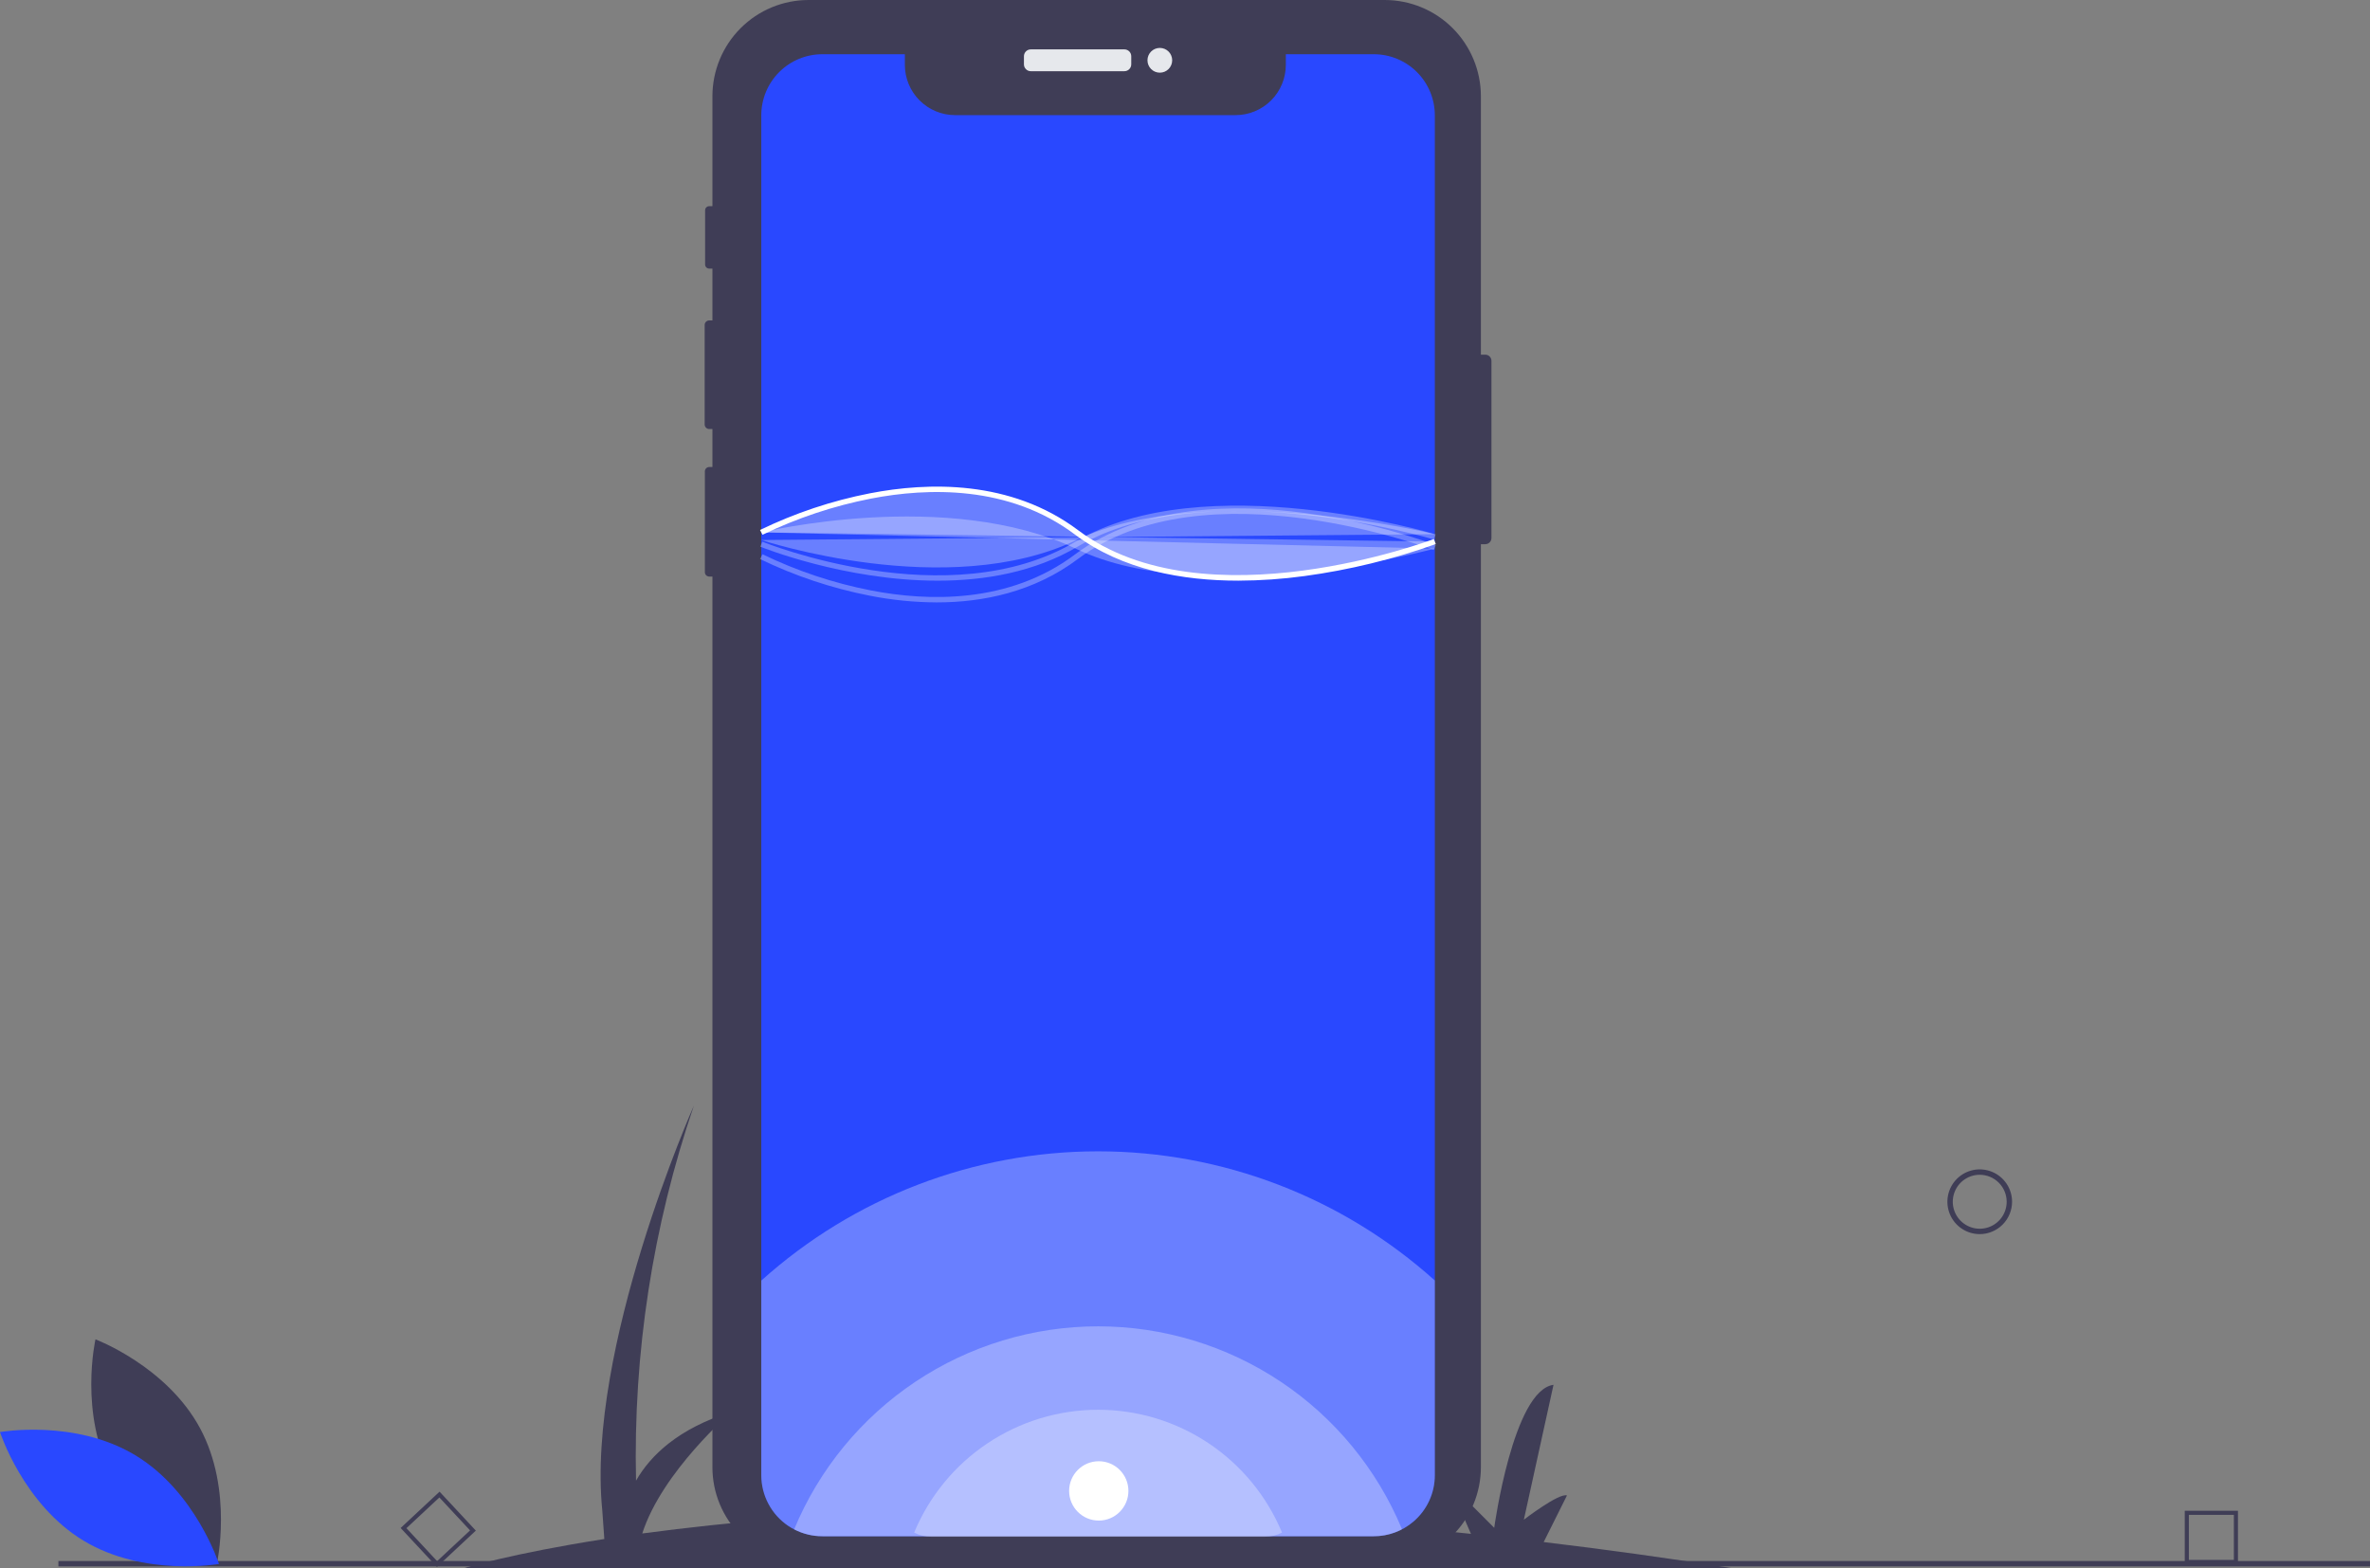 <svg width="269" height="178" viewBox="0 0 269 178" fill="none" xmlns="http://www.w3.org/2000/svg">
<rect x="0" y="0" width="269" height="178" fill="#808080" stroke="none"/>
<g id="mobile" clip-path="url(#clip0)">
<path id="Vector" d="M196.665 178C189.228 176.834 182.076 175.843 175.212 175.026L177.855 169.733C176.937 169.427 172.961 172.489 172.961 172.489L176.326 157.18C171.738 157.792 169.597 173.407 169.597 173.407L164.397 168.202L166.957 174.095C145.95 171.886 127.824 171.196 112.586 171.354L114.849 166.824C113.931 166.518 109.955 169.58 109.955 169.58L113.32 154.271C108.732 154.883 106.591 170.499 106.591 170.499L101.391 165.293L104.102 171.535C93.665 171.839 83.249 172.678 72.898 174.051C75.156 167.01 83.04 160.241 83.04 160.241C76.978 162.129 73.824 165.205 72.191 168.057C71.861 153.591 74.084 139.181 78.758 125.49C78.758 125.49 66.524 153.046 68.359 171.417L68.592 174.68C57.948 176.343 52.607 178 52.607 178H196.665Z" fill="#3F3D56"/>
<path id="Vector_2" d="M224.704 140.075C223.978 140.075 223.268 139.859 222.665 139.456C222.061 139.052 221.591 138.478 221.313 137.807C221.035 137.135 220.962 136.397 221.104 135.684C221.246 134.971 221.595 134.316 222.108 133.803C222.622 133.289 223.276 132.939 223.988 132.797C224.7 132.655 225.438 132.728 226.108 133.006C226.779 133.284 227.352 133.755 227.755 134.359C228.159 134.964 228.374 135.674 228.374 136.401C228.373 137.375 227.986 138.309 227.298 138.997C226.61 139.686 225.677 140.074 224.704 140.075V140.075ZM224.704 133.339C224.099 133.339 223.507 133.518 223.004 133.855C222.501 134.191 222.109 134.669 221.878 135.229C221.646 135.788 221.586 136.404 221.704 136.998C221.822 137.592 222.113 138.137 222.541 138.566C222.969 138.994 223.514 139.285 224.107 139.404C224.7 139.522 225.315 139.461 225.874 139.229C226.433 138.998 226.911 138.605 227.247 138.102C227.583 137.598 227.762 137.006 227.762 136.401C227.761 135.589 227.439 134.811 226.865 134.237C226.292 133.663 225.515 133.34 224.704 133.339V133.339Z" fill="#3F3D56"/>
<path id="Vector_3" d="M254.013 177.518H247.975V171.474H254.013V177.518ZM248.44 177.053H253.549V171.938H248.44V177.053Z" fill="#3F3D56"/>
<path id="Vector_4" d="M49.593 177.849L45.474 173.429L49.89 169.306L54.008 173.726L49.593 177.849ZM46.131 173.451L49.615 177.192L53.352 173.703L49.867 169.963L46.131 173.451Z" fill="#3F3D56"/>
<path id="Vector_5" d="M269 177.177H6.629V177.789H269V177.177Z" fill="#3F3D56"/>
<path id="Vector_6" d="M169.283 40.955V61.065C169.283 61.251 169.209 61.429 169.078 61.56C168.947 61.692 168.769 61.766 168.583 61.766H168.085V166.527C168.084 169.426 166.934 172.206 164.886 174.256C162.839 176.306 160.061 177.458 157.165 177.458H91.777C90.343 177.458 88.923 177.175 87.599 176.625C86.274 176.076 85.071 175.271 84.057 174.256C83.043 173.241 82.239 172.036 81.691 170.71C81.142 169.384 80.86 167.962 80.861 166.527V65.441H80.5C80.369 65.441 80.243 65.389 80.15 65.297C80.057 65.204 80.005 65.079 80.004 64.948V53.502C80.004 53.437 80.017 53.373 80.042 53.313C80.067 53.252 80.103 53.198 80.149 53.152C80.195 53.106 80.25 53.069 80.31 53.044C80.37 53.019 80.435 53.007 80.5 53.007H80.861V48.695H80.497C80.359 48.695 80.228 48.64 80.131 48.542C80.034 48.445 79.98 48.312 79.98 48.175V36.886C79.98 36.749 80.035 36.617 80.132 36.52C80.228 36.423 80.36 36.369 80.497 36.368H80.861V30.484H80.49C80.43 30.484 80.371 30.472 80.315 30.449C80.259 30.426 80.209 30.392 80.166 30.349C80.123 30.307 80.09 30.256 80.067 30.2C80.043 30.145 80.032 30.085 80.032 30.024V23.864C80.031 23.742 80.08 23.625 80.166 23.538C80.252 23.451 80.368 23.402 80.49 23.402H80.861V10.928C80.861 8.03 82.011 5.25 84.058 3.201C86.105 1.151 88.882 0 91.777 1.52589e-05H157.165C160.061 2.15675e-06 162.838 1.151 164.885 3.2C166.933 5.25 168.084 8.029 168.085 10.928V40.254H168.583C168.769 40.255 168.947 40.328 169.078 40.46C169.209 40.591 169.283 40.769 169.283 40.955V40.955Z" fill="#3F3D56"/>
<path id="Vector_7" d="M127.621 5.605H116.996C116.567 5.605 116.219 5.954 116.219 6.384V7.303C116.219 7.733 116.567 8.081 116.996 8.081H127.621C128.051 8.081 128.399 7.733 128.399 7.303V6.384C128.399 5.954 128.051 5.605 127.621 5.605Z" fill="#E6E8EC"/>
<path id="Vector_8" d="M131.643 8.248C132.418 8.248 133.046 7.619 133.046 6.843C133.046 6.068 132.418 5.439 131.643 5.439C130.869 5.439 130.24 6.068 130.24 6.843C130.24 7.619 130.869 8.248 131.643 8.248Z" fill="#E6E8EC"/>
<path id="Vector_9" d="M162.856 13.089V167.434C162.857 168.437 162.64 169.429 162.219 170.34C161.799 171.251 161.185 172.059 160.421 172.709C159.168 173.779 157.575 174.366 155.928 174.366H93.335C92.221 174.367 91.124 174.099 90.136 173.585C89.904 173.466 89.679 173.333 89.463 173.187C88.522 172.551 87.751 171.695 87.219 170.691C86.686 169.688 86.407 168.57 86.407 167.434V13.089C86.407 12.179 86.586 11.277 86.934 10.435C87.283 9.594 87.793 8.83 88.436 8.186C89.079 7.542 89.843 7.031 90.684 6.682C91.524 6.334 92.425 6.154 93.335 6.154H102.703V7.358C102.703 8.872 103.304 10.325 104.374 11.396C105.444 12.466 106.895 13.068 108.407 13.068H140.241C141.754 13.068 143.205 12.466 144.274 11.396C145.344 10.325 145.945 8.872 145.945 7.358V6.154H155.928C156.838 6.154 157.739 6.333 158.58 6.682C159.42 7.03 160.184 7.541 160.828 8.185C161.471 8.829 161.981 9.594 162.329 10.435C162.677 11.277 162.856 12.179 162.856 13.089Z" fill="#2948FF"/>
<path id="big-blue-circle" opacity="0.3" d="M162.856 145.339V167.434C162.857 168.437 162.64 169.429 162.219 170.34C161.799 171.251 161.185 172.059 160.421 172.709C159.168 173.778 157.575 174.366 155.928 174.366H93.335C92.221 174.367 91.124 174.099 90.136 173.585C89.904 173.466 89.679 173.333 89.463 173.187C88.522 172.551 87.751 171.695 87.219 170.691C86.686 169.688 86.407 168.57 86.407 167.434V145.349C96.903 135.904 110.517 130.678 124.63 130.676C138.743 130.675 152.358 135.897 162.856 145.339Z" fill="white"/>
<path id="medium-blue-circle" opacity="0.3" d="M159.134 173.579C158.145 174.098 157.045 174.369 155.928 174.366H93.335C92.221 174.367 91.124 174.099 90.136 173.585C92.969 166.762 97.758 160.933 103.897 156.832C110.037 152.731 117.252 150.542 124.633 150.541C132.013 150.541 139.229 152.728 145.369 156.828C151.509 160.928 156.299 166.757 159.134 173.579V173.579Z" fill="white"/>
<path id="Vector_10" opacity="0.3" d="M145.511 173.949C144.913 174.264 144.247 174.427 143.571 174.425H105.694C105.02 174.426 104.356 174.264 103.758 173.953C105.473 169.824 108.371 166.297 112.086 163.815C115.801 161.334 120.167 160.009 124.633 160.009C129.1 160.008 133.466 161.332 137.181 163.813C140.897 166.294 143.795 169.821 145.511 173.949V173.949Z" fill="white"/>
<path id="Vector_11" d="M140.554 65.906C134.276 65.906 127.385 64.709 122.006 60.67C114.516 55.047 105.288 55.347 98.867 56.59C94.601 57.422 90.46 58.802 86.548 60.697L86.266 60.154C90.225 58.234 94.416 56.835 98.735 55.991C105.283 54.723 114.699 54.419 122.373 60.181C136.748 70.973 162.488 61.28 162.746 61.181L162.965 61.753C158.138 63.475 153.146 64.692 148.068 65.383C145.578 65.723 143.068 65.898 140.554 65.906Z" fill="white"/>
<path id="Vector_12" opacity="0.3" d="M86.404 60.425C86.404 60.425 107.508 55.309 122.189 62.315C136.87 69.321 162.868 62.263 162.868 62.263" fill="white"/>
<path id="Vector_13" opacity="0.3" d="M106.328 68.374C103.778 68.363 101.236 68.109 98.734 67.615C94.416 66.771 90.225 65.372 86.265 63.453L86.548 62.91C90.46 64.805 94.601 66.185 98.867 67.017C105.288 68.259 114.516 68.559 122.005 62.936C129.672 57.18 140.411 57.196 148.068 58.223C153.146 58.915 158.138 60.131 162.965 61.854L162.746 62.425C162.488 62.326 136.748 52.633 122.373 63.426C117.341 67.204 111.558 68.374 106.328 68.374Z" fill="white"/>
<path id="Vector_14" opacity="0.3" d="M106.432 65.909C95.839 65.909 86.432 62.104 86.291 62.046L86.524 61.48C86.733 61.566 107.655 70.022 122.034 61.499C136.661 52.828 162.684 60.568 162.945 60.648L162.767 61.234C162.509 61.155 136.741 53.493 122.345 62.026C117.432 64.939 111.781 65.909 106.432 65.909Z" fill="white"/>
<path id="Vector_15" opacity="0.3" d="M86.407 61.292C86.407 61.292 107.508 68.298 122.189 61.292C136.87 54.286 162.856 60.63 162.856 60.63" fill="white"/>
<path id="black-leaf" d="M12.734 167.487C16.535 174.545 24.603 177.574 24.603 177.574C24.603 177.574 26.508 169.162 22.706 162.104C18.905 155.047 10.837 152.018 10.837 152.018C10.837 152.018 8.933 160.43 12.734 167.487Z" fill="#3F3D56"/>
<path id="blue-leaf" d="M15.347 165.166C22.21 169.299 24.853 177.509 24.853 177.509C24.853 177.509 16.369 179.018 9.506 174.884C2.643 170.751 0 162.541 0 162.541C0 162.541 8.484 161.032 15.347 165.166Z" fill="#2948FF"/>
<path id="Vector_16" opacity="0.3" d="M86.407 60.425C86.407 60.425 107.508 49.403 122.189 60.425C136.87 71.448 162.856 61.467 162.856 61.467" fill="white"/>
<path id="Vector_17" d="M124.713 172.588C126.571 172.588 128.077 171.08 128.077 169.22C128.077 167.36 126.571 165.852 124.713 165.852C122.855 165.852 121.348 167.36 121.348 169.22C121.348 171.08 122.855 172.588 124.713 172.588Z" fill="white"/>
</g>
<defs>
<clipPath id="clip0">
<rect width="269" height="178" fill="white"/>
</clipPath>
</defs>
</svg>

